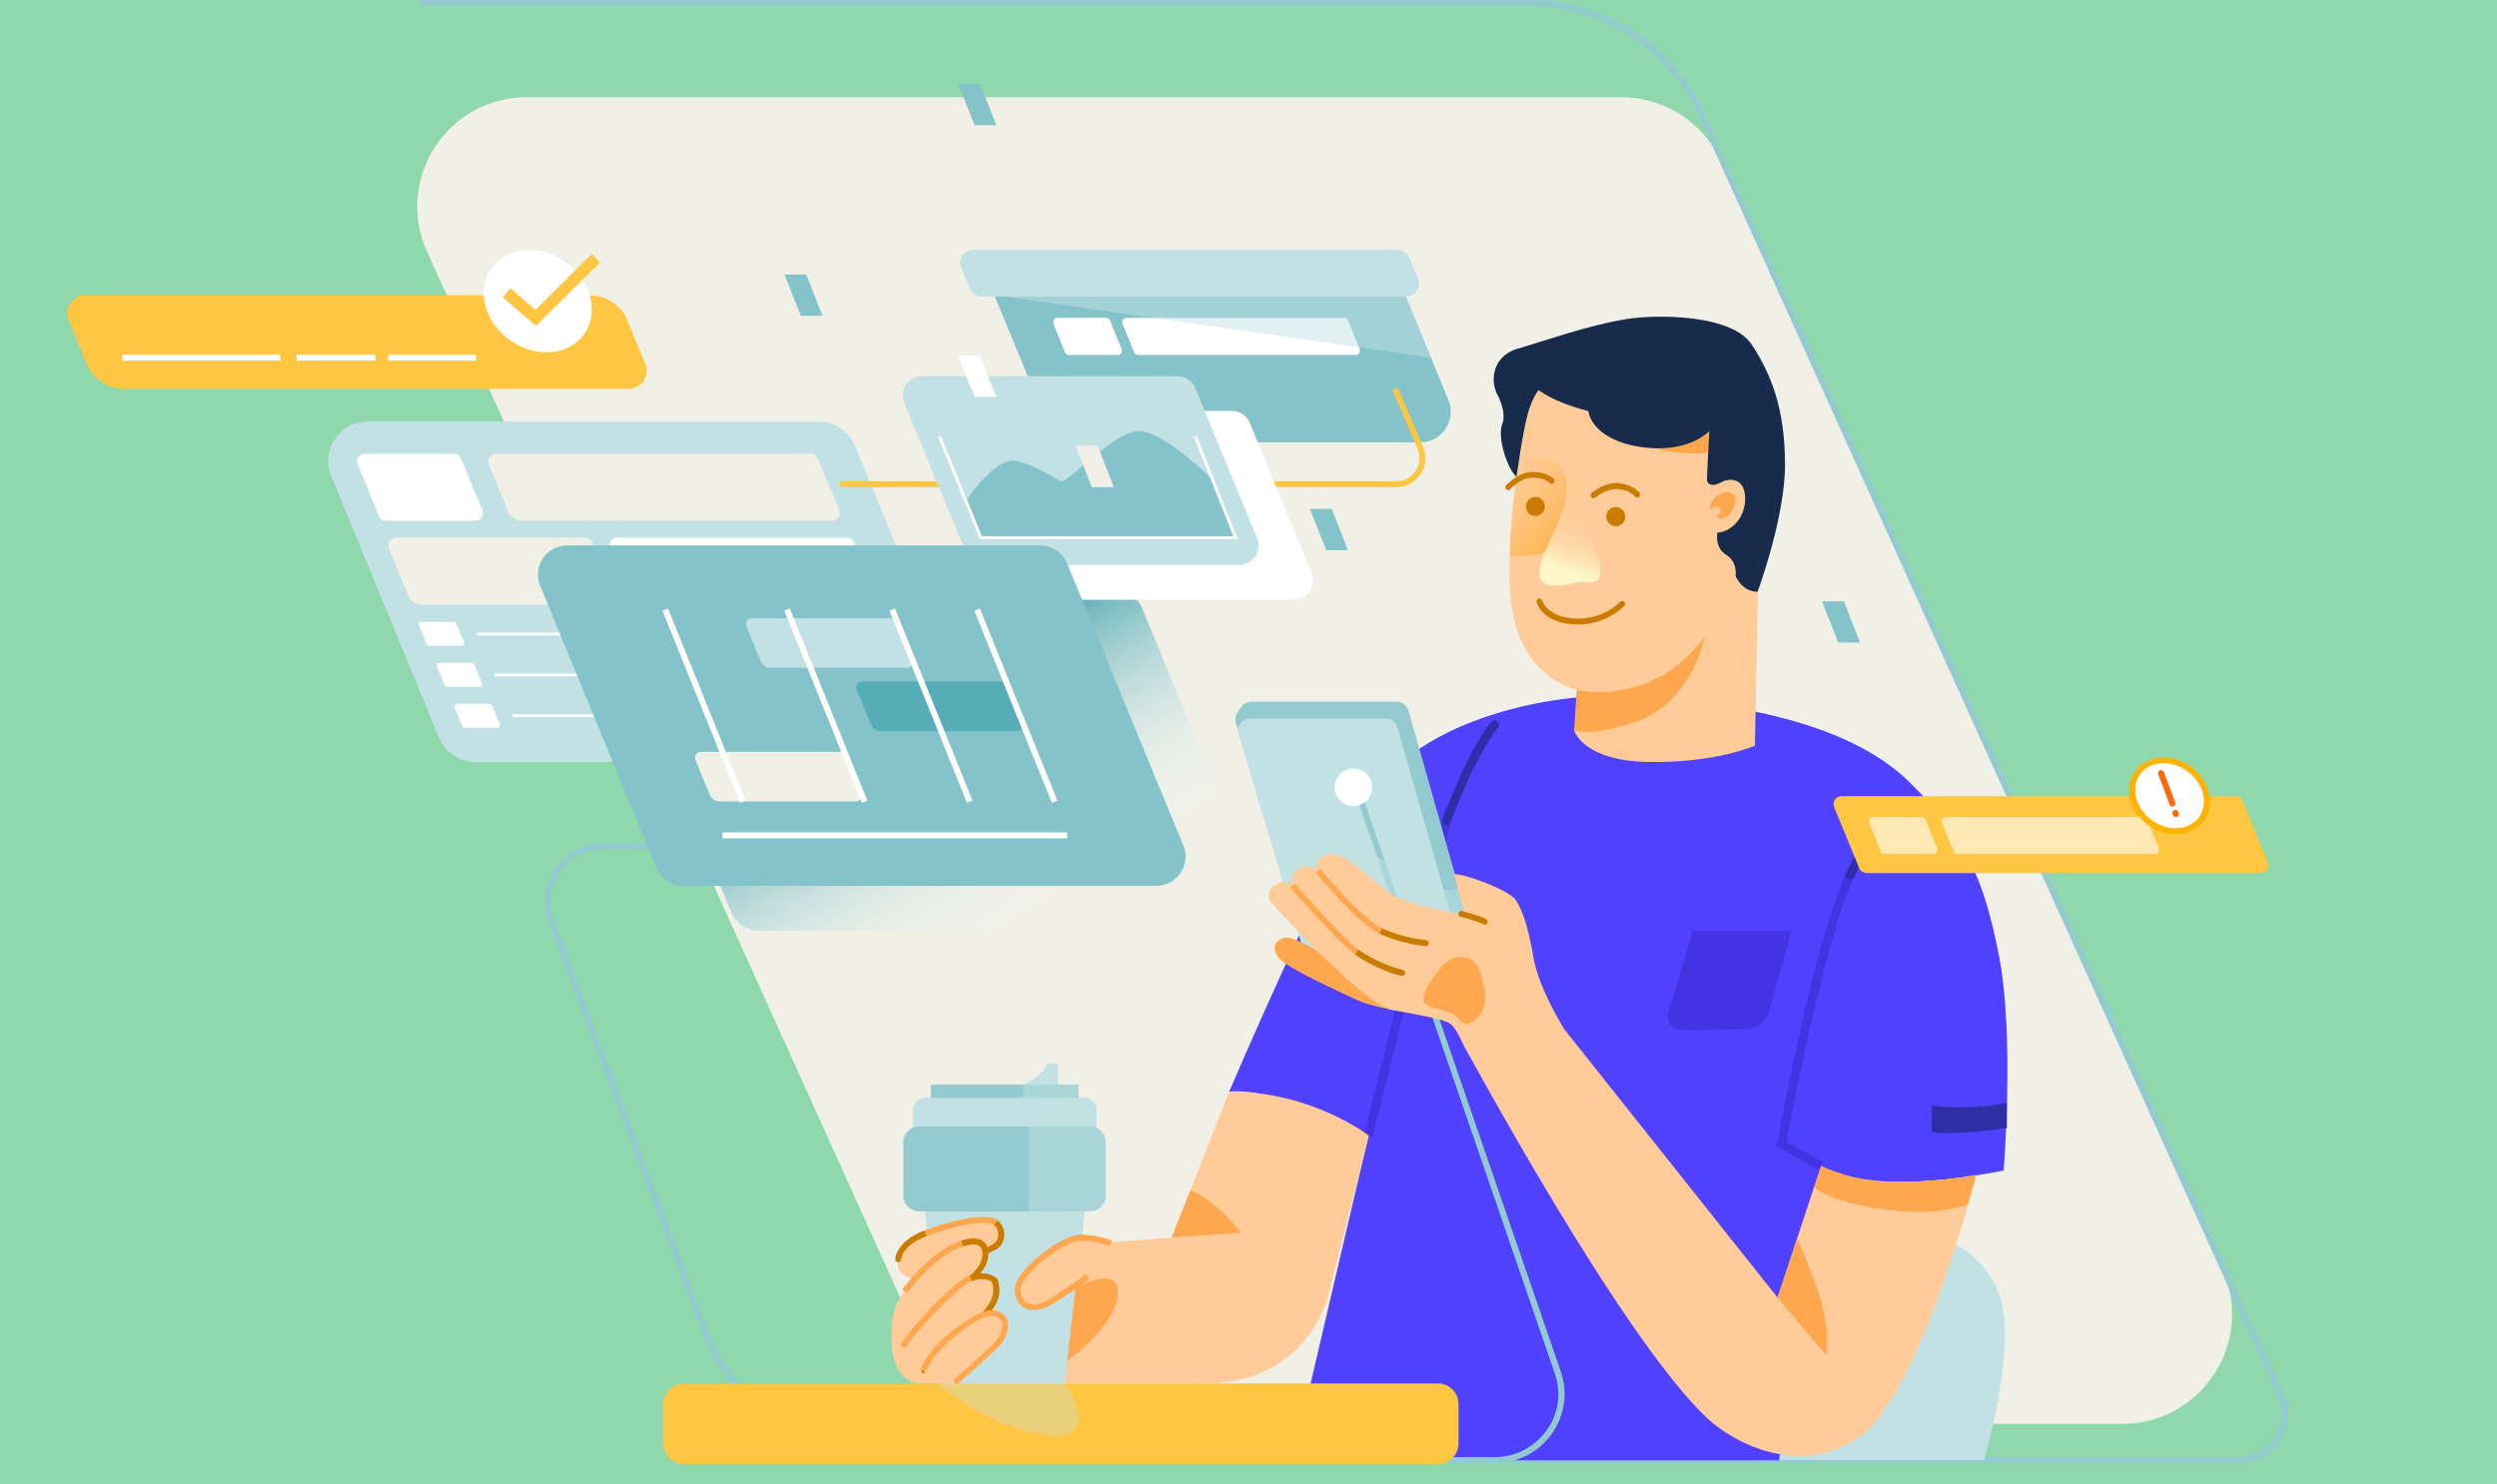 <svg width="370" height="220" viewBox="0 0 370 220" fill="none" xmlns="http://www.w3.org/2000/svg">
<rect width="370" height="220" fill="#8FD7AC"/>
<g clip-path="url(#clip0_655_14097)">
<path d="M137.513 201.415L63.274 37.289C58.419 26.547 66.275 14.396 78.104 14.396H240.22C246.62 14.396 252.402 18.138 255.051 23.95L329.29 188.12C334.145 198.862 326.288 211.013 314.46 211.013H152.343C145.943 210.969 140.161 207.226 137.513 201.415Z" fill="#F0F0E7"/>
<path d="M108.382 135.245L91.169 93.466C89.977 90.604 92.096 87.478 95.185 87.478H165.231C166.997 87.478 168.586 88.535 169.248 90.164L186.461 131.943C187.653 134.805 185.534 137.931 182.445 137.931H112.443C110.677 137.931 109.088 136.874 108.382 135.245Z" fill="url(#paint0_linear_655_14097)"/>
<path d="M166.291 216.824H132.261C119.726 216.824 108.338 208.943 103.969 197.233L81.282 136.654C80.267 133.969 80.62 131.063 82.297 128.685C83.93 126.308 86.534 124.943 89.403 124.943H98.716V125.824H89.403C86.799 125.824 84.46 127.057 83.003 129.17C81.547 131.283 81.194 133.88 82.121 136.302L104.807 196.88C109.088 208.239 120.123 215.899 132.261 215.899H166.291V216.824Z" fill="#93CAD0"/>
<path d="M331.806 216.824H166.29V215.943H331.761C333.924 215.943 335.91 214.843 337.102 213.038C338.294 211.233 338.426 208.987 337.543 207.006L251.652 17.038C247.194 7.22 237.352 0.881 226.538 0.881H62.126V0H226.582C237.705 0 247.9 6.56 252.447 16.686L338.382 206.654C339.397 208.899 339.221 211.453 337.852 213.522C336.528 215.591 334.233 216.824 331.806 216.824Z" fill="#93CAD0"/>
<path d="M281.136 183.365C281.136 183.365 290.89 180.855 295.834 190.849C299.453 198.157 293.98 216.384 293.98 216.384H259.994L281.136 183.365Z" fill="#C2E1E4"/>
<path d="M182.136 161.793C182.136 161.793 196.171 128.862 203.057 118.164C210.825 106.057 230.819 102.711 240.132 103.151C259.994 104.076 274.868 107.994 282.946 115.918C291.023 123.843 293.936 129.874 296.231 141.805C298.526 153.736 296.893 173.459 296.893 173.459C296.893 173.459 288.948 175.22 280.474 175.22C271.999 175.22 269.837 172.799 269.837 172.799L263.613 216.428H191.537L202.792 168.308C202.792 168.264 188.933 160.956 182.136 161.793Z" fill="#5041FF"/>
<path d="M203.41 168.44L202.13 168.132C202.218 167.736 211.752 129.61 214.18 119.528L215.46 119.837C213.076 129.874 203.498 168.044 203.41 168.44Z" fill="#4333E2"/>
<path d="M182.136 161.792L173.617 183.409L152.917 184.994C152.917 184.994 133.452 186.799 132.261 195.824C131.069 204.937 136.145 205.025 136.145 205.025C136.145 205.025 166.732 205.025 178.649 205.025C189.948 205.025 195.73 197.629 197.231 190.409L202.836 168.308C202.792 168.264 194.318 161.704 182.136 161.792Z" fill="#FFCC99"/>
<path d="M206.853 103.988H185.49C184.828 103.988 184.21 104.296 183.857 104.868L183.372 105.616C183.019 106.145 182.974 106.805 183.195 107.377L191.714 128.333C191.758 128.377 191.758 128.466 191.758 128.51L195.333 140.44C195.598 141.233 196.348 141.805 197.187 141.805H216.519C217.799 141.805 218.726 140.572 218.373 139.34L208.706 105.308C208.486 104.56 207.735 103.988 206.853 103.988Z" fill="#93CAD0"/>
<path d="M185.269 106.497H205.308C206.102 106.497 206.853 107.025 207.073 107.818L216.828 142.025C217.137 143.17 216.298 144.314 215.062 144.314H195.509C194.715 144.314 194.009 143.786 193.788 143.038L183.548 108.83C183.195 107.641 184.078 106.497 185.269 106.497Z" fill="#C2E1E4"/>
<path d="M221.462 216.824H161.921V215.944H221.462C224.552 215.944 227.332 214.491 229.142 212.025C230.952 209.56 231.393 206.434 230.378 203.528L200.364 116.227L201.203 115.962L231.261 203.22C232.364 206.39 231.879 209.78 229.892 212.554C227.906 215.283 224.861 216.824 221.462 216.824Z" fill="#93CAD0"/>
<g style="mix-blend-mode:multiply">
<g opacity="0.7">
<path opacity="0.7" d="M189.551 129.038C189.551 129.038 194.185 124.195 196.525 123.843C198.864 123.491 203.94 126.484 205.793 128.201C207.647 129.918 212.149 131.723 213.871 131.855C215.592 131.987 216.033 131.855 216.033 131.855L217.004 135.553C217.004 135.553 209.369 136.61 204.337 135.069C199.305 133.572 190.169 131.899 190.169 131.899L189.551 129.038Z" fill="#C4E2E5"/>
</g>
</g>
<path d="M196.392 141.717C196.392 141.717 191.625 138.415 190.125 139.032C188.624 139.648 188.492 140.66 189.595 142.069C190.698 143.478 199.085 147.264 201.159 148.233C203.233 149.201 206.72 149.686 206.72 149.686L196.392 141.717Z" fill="#FFA74F"/>
<path d="M269.837 172.799L263.393 192.302L231.834 152.591C231.834 152.591 228.083 146.692 227.244 142.025C226.45 137.358 225.611 134.937 224.64 133.44C223.669 131.899 216.828 129.39 215.46 129.566L217.048 135.553C217.048 135.553 208.574 134.321 205.793 132.252C203.013 130.182 199.526 126.704 197.628 126.616C195.73 126.528 194.759 127.673 195.289 129.038C195.289 129.038 194.494 127.937 192.685 128.641C190.875 129.346 191.537 131.283 191.537 131.283C191.537 131.283 190.787 130.226 189.109 131.063C187.432 131.899 188.094 133.44 188.094 133.44C188.094 133.44 201.821 148.849 206.323 149.686C210.825 150.522 213.871 151.006 214.886 151.711C215.901 152.415 216.916 155.145 217.048 155.233C217.181 155.321 240.353 198.509 253.109 210.308C256.728 213.654 266.482 219.113 275.486 212.994C284.446 206.918 292.877 174.119 292.877 174.119C292.877 174.119 287.05 175.308 280.562 175.132C273.5 175 269.837 172.799 269.837 172.799Z" fill="#FFCC99"/>
<path d="M263.393 192.302L270.587 200.843C270.587 200.843 271.47 197.013 269.042 190.409C266.615 183.805 266.306 183.585 266.306 183.585L263.393 192.302Z" fill="#FFA74F"/>
<path d="M220.006 137.05C219.917 137.05 219.829 137.006 219.741 136.962C219.432 136.742 217.622 136.17 216.431 135.862C216.21 135.818 216.033 135.553 216.122 135.333C216.166 135.113 216.431 134.937 216.651 135.025C217.137 135.157 219.697 135.818 220.27 136.258C220.447 136.39 220.491 136.698 220.359 136.874C220.27 137.006 220.138 137.05 220.006 137.05Z" fill="#C97C00"/>
<path d="M211.266 140.22C211.222 140.22 211.222 140.22 211.266 140.22C211.09 140.22 207.603 139.868 204.425 138.371C204.204 138.283 204.116 138.019 204.204 137.799C204.293 137.579 204.558 137.491 204.778 137.579C207.824 138.987 211.266 139.34 211.311 139.34C211.531 139.384 211.752 139.56 211.708 139.824C211.664 140.044 211.487 140.22 211.266 140.22Z" fill="#C97C00"/>
<path d="M207.735 144.623C207.691 144.623 207.691 144.623 207.647 144.623C206.235 144.358 202.968 143.038 200.762 141.453C200.585 141.321 200.497 141.057 200.673 140.836C200.806 140.66 201.071 140.616 201.291 140.748C203.322 142.201 206.499 143.478 207.868 143.742C208.088 143.786 208.265 144.006 208.221 144.27C208.133 144.491 207.956 144.623 207.735 144.623Z" fill="#C97C00"/>
<path d="M204.425 138.371C201.203 136.874 195.245 129.654 194.98 129.346L195.642 128.774C195.686 128.862 201.733 136.17 204.778 137.579L204.425 138.371Z" fill="#FFA74F"/>
<path d="M200.762 141.453C198.599 139.912 191.493 131.899 191.184 131.547L191.846 130.975C191.934 131.063 199.173 139.252 201.291 140.748L200.762 141.453Z" fill="#FFA74F"/>
<path d="M173.617 183.365L183.857 182.704C183.857 182.704 180.591 178.17 176.398 176.365L173.617 183.365Z" fill="#FFA74F"/>
<path d="M233.247 108.214C233.644 107.157 233.777 96.283 233.777 96.283L260.7 76.692L260.038 110.503C260.038 110.503 254.389 113.057 244.414 112.925C234.439 112.793 233.247 108.214 233.247 108.214Z" fill="#FFCC99"/>
<path d="M225.832 63.748C225.832 63.748 222.08 84 224.508 92.453C226.935 100.906 233.335 102.623 236.469 102.667C245.429 102.711 250.284 97.736 252.623 94.346C254.963 90.956 255.934 86.95 257.213 85.409C258.449 83.868 260.7 80.918 260.7 80.918C260.7 80.918 262.245 69.912 260.7 64.1C259.156 58.289 257.787 52.918 247.327 51.201C232.629 48.78 227.112 55.163 225.832 63.748Z" fill="#FFCC99"/>
<path d="M245.429 66.478C245.429 66.478 248.96 67.579 253.153 67.05L253.991 63.088C253.991 63.088 249.887 66.698 245.429 66.478Z" fill="#FFA74F"/>
<path d="M259.597 51.113C256.64 46.535 245.473 46.579 241.015 47.283C235.454 48.163 228.657 50.585 224.861 51.685C221.727 52.566 220.756 55.56 221.639 57.937C221.771 58.289 221.948 58.642 222.124 58.95C222.566 60.006 223.095 61.635 222.61 62.824C221.815 64.717 223.316 69.428 224.728 70.704C224.728 70.704 225.567 64.233 226.45 61.063C226.582 60.623 226.759 60.094 226.979 59.61C227.288 58.906 227.641 58.201 227.994 57.805C227.994 57.805 229.981 59.522 235.365 60.931C235.365 60.931 235.674 65.025 242.913 66.214C250.151 67.359 253.285 63.88 253.285 63.88C253.285 63.88 252.932 70.308 252.932 71.057C252.932 71.805 253.727 72.201 255.007 71.497C256.242 70.792 258.405 70.792 258.582 73.566C258.758 76.34 256.86 78.761 254.477 78.937C254.477 78.937 254.036 81.182 255.801 82.239C257.522 83.296 257.169 85.365 257.169 85.365C257.169 85.365 258.096 87.698 260.435 87.698C260.435 87.698 264.584 76.516 264.496 68.635C264.452 60.755 262.598 55.692 259.597 51.113Z" fill="#172B4D"/>
<path d="M157.772 204.981H140.029L135.306 164.61H162.495L157.772 204.981Z" fill="#C2E1E4"/>
<g style="mix-blend-mode:multiply">
<g opacity="0.7">
<path opacity="0.7" d="M137.116 179.535C137.116 179.535 142.324 187.811 158.125 187.811L159.802 187.371L160.729 179.535H137.116Z" fill="#C4E2E5"/>
</g>
</g>
<path d="M133.099 186.623C133.099 186.623 133.143 184.289 137.116 182.792C141.088 181.296 146.34 180.107 147.532 181.252C148.724 182.352 148.326 183.981 147.532 184.598C146.782 185.214 136.718 189.792 135.438 189.572C134.202 189.352 132.614 188.384 133.099 186.623Z" fill="#FFCC99"/>
<path d="M133.099 187.063C133.099 187.063 133.055 187.063 133.099 187.063C132.834 187.063 132.658 186.843 132.658 186.623C132.658 186.535 132.746 183.981 136.983 182.352C137.204 182.264 137.469 182.396 137.557 182.616C137.645 182.837 137.513 183.101 137.292 183.189C133.673 184.554 133.541 186.535 133.541 186.623C133.496 186.887 133.32 187.063 133.099 187.063Z" fill="#C97C00"/>
<path d="M135.571 190.013C135.527 190.013 135.482 190.013 135.438 190.013C135.218 189.969 135.041 189.748 135.085 189.484C135.129 189.264 135.35 189.088 135.615 189.132C136.718 189.308 146.649 184.862 147.355 184.245C147.709 183.981 147.929 183.453 147.929 182.969C147.929 182.616 147.841 182.044 147.311 181.56C147.135 181.384 147.135 181.119 147.311 180.943C147.488 180.767 147.753 180.767 147.929 180.943C148.503 181.516 148.856 182.22 148.812 183.013C148.812 183.761 148.459 184.509 147.929 184.95C147.091 185.566 137.469 190.013 135.571 190.013Z" fill="#C97C00"/>
<path d="M137.292 183.189L136.983 182.352C140.558 180.987 146.384 179.491 147.885 180.899L147.267 181.56C146.384 180.723 141.706 181.516 137.292 183.189Z" fill="#FFA74F"/>
<path d="M160.597 168.616H137.204C136.145 168.616 135.306 167.78 135.306 166.723V164.566C135.306 163.509 136.145 162.673 137.204 162.673H160.597C161.656 162.673 162.495 163.509 162.495 164.566V166.723C162.495 167.78 161.656 168.616 160.597 168.616Z" fill="#C2E1E4"/>
<path d="M161.479 179.535H136.189C134.909 179.535 133.849 178.478 133.849 177.201V169.277C133.849 168 134.909 166.943 136.189 166.943H161.479C162.759 166.943 163.819 168 163.819 169.277V177.201C163.819 178.478 162.759 179.535 161.479 179.535Z" fill="#93CAD0"/>
<path d="M159.802 160.736H137.954V162.717H159.802V160.736Z" fill="#93CAD0"/>
<path d="M151.593 160.736C151.593 160.736 154.285 159.855 155.212 157.61H156.757V160.736H151.593Z" fill="#C2E1E4"/>
<path d="M134.026 191.377C134.026 191.377 138.307 185.61 142.589 184.289C146.826 182.968 146.296 186.491 145.413 187.855C144.531 189.22 137.072 197.057 137.072 197.057C137.072 197.057 134.158 198.818 132.216 197.057C132.216 197.013 131.863 193.843 134.026 191.377Z" fill="#FFCC99"/>
<path d="M137.072 197.453C136.983 197.453 136.851 197.409 136.763 197.321C136.586 197.145 136.586 196.881 136.763 196.704C139.323 194.019 144.398 188.604 145.06 187.591C145.502 186.887 145.855 185.522 145.325 184.862C144.84 184.201 143.648 184.421 142.721 184.73C142.5 184.818 142.236 184.686 142.147 184.421C142.059 184.201 142.191 183.937 142.456 183.849C144.178 183.321 145.369 183.453 146.031 184.289C146.826 185.346 146.385 187.151 145.767 188.032C144.884 189.396 137.689 196.969 137.381 197.277C137.292 197.409 137.16 197.453 137.072 197.453Z" fill="#C97C00"/>
<path d="M134.379 191.642L133.673 191.113C133.849 190.893 138.131 185.214 142.456 183.849L142.721 184.686C138.66 185.962 134.423 191.554 134.379 191.642Z" fill="#FFA74F"/>
<path d="M147.356 189.748C147.356 189.748 146.164 188.604 143.869 189.396C141.574 190.233 134.247 198.201 133.85 199.61C133.32 201.459 134.776 203.088 136.939 203.088C138.837 203.044 144.972 195.956 146.296 194.283C147.62 192.61 147.841 191.465 147.356 189.748Z" fill="#FFCC99"/>
<path d="M147.356 189.748C147.356 189.748 146.164 188.604 143.869 189.396C141.574 190.233 134.247 198.201 133.85 199.61C133.32 201.459 134.776 203.088 136.939 203.088C138.837 203.044 144.972 195.956 146.296 194.283C147.62 192.61 147.841 191.465 147.356 189.748Z" fill="#FFCC99"/>
<path d="M269.528 173.371L263.26 169.937L263.349 169.453C263.613 167.956 270.013 132.296 275.486 126.176L276.457 127.057C271.602 132.56 265.511 164.962 264.717 169.233L270.146 172.226L269.528 173.371Z" fill="#4333E2"/>
<path d="M163.554 184.157C163.554 184.157 163.068 183.453 160.288 183.409C157.507 183.321 150.489 188.78 150.842 191.377C151.195 193.975 153.27 194.107 155.168 193.182C157.066 192.258 161.215 189.132 161.215 189.132" fill="#FFCC99"/>
<path d="M153.138 194.151C152.652 194.151 152.211 194.063 151.813 193.843C151.284 193.535 150.578 192.874 150.357 191.421C150.225 190.233 151.196 188.868 152.078 187.899C154.241 185.522 158.125 182.925 160.244 182.969C163.113 183.057 164.702 183.849 164.79 183.893L164.393 184.686C164.393 184.686 162.892 183.937 160.244 183.849C158.611 183.805 154.947 186.094 152.74 188.516C151.681 189.66 151.151 190.717 151.24 191.333C151.372 192.214 151.681 192.786 152.211 193.094C152.873 193.447 153.844 193.359 154.903 192.83C156.713 191.906 160.862 188.868 160.906 188.824L161.435 189.528C161.259 189.66 157.198 192.654 155.3 193.623C154.594 193.975 153.844 194.151 153.138 194.151Z" fill="#FFA74F"/>
<path d="M136.939 203.572C136.718 203.572 136.498 203.396 136.498 203.132C136.498 202.868 136.674 202.692 136.939 202.692C138.351 202.692 143.648 196.968 145.987 194.019C147.135 192.566 147.4 191.553 147.002 190.012C146.738 189.792 145.722 189.22 144.045 189.836C143.825 189.924 143.56 189.792 143.471 189.572C143.383 189.352 143.516 189.088 143.736 189C146.296 188.119 147.62 189.396 147.709 189.44C147.753 189.484 147.797 189.572 147.841 189.616C148.371 191.509 148.106 192.786 146.693 194.547C146.561 194.635 139.367 203.528 136.939 203.572Z" fill="#C97C00"/>
<path d="M134.247 199.742L133.408 199.522C133.805 198.025 141.22 189.881 143.692 189L144.001 189.836C141.838 190.629 134.6 198.465 134.247 199.742Z" fill="#FFA74F"/>
<path d="M140.029 204.981C140.029 204.981 136.939 205.421 136.939 203.088C136.939 200.755 144.575 194.019 147.267 194.591C149.96 195.12 148.812 197.893 147.929 198.95C147.047 200.006 141.485 204.849 141.485 204.849" fill="#FFCC99"/>
<path d="M65.039 109.314L49.062 70.528C47.473 66.698 50.297 62.472 54.49 62.472H121.27C123.654 62.472 125.772 63.925 126.699 66.082L142.677 104.868C144.266 108.698 141.441 112.925 137.248 112.925H70.468C68.085 112.925 65.966 111.516 65.039 109.314Z" fill="#C2E1E4"/>
<path d="M63.23 95.446L62.082 92.717C61.95 92.453 62.17 92.144 62.479 92.144H67.202C67.379 92.144 67.511 92.233 67.599 92.409L68.747 95.138C68.879 95.402 68.659 95.711 68.35 95.711H63.627C63.406 95.711 63.274 95.623 63.23 95.446Z" fill="white"/>
<path d="M117.872 93.73H70.645V94.17H117.872V93.73Z" fill="white"/>
<path d="M65.878 101.522L64.73 98.793C64.598 98.528 64.819 98.22 65.128 98.22H69.85C70.027 98.22 70.159 98.308 70.248 98.484L71.395 101.214C71.528 101.478 71.307 101.786 70.998 101.786H66.275C66.055 101.786 65.922 101.698 65.878 101.522Z" fill="white"/>
<path d="M120.52 99.805H73.293V100.245H120.52V99.805Z" fill="white"/>
<path d="M68.526 107.598L67.379 104.868C67.246 104.604 67.467 104.296 67.776 104.296H72.499C72.675 104.296 72.808 104.384 72.896 104.56L74.043 107.289C74.176 107.554 73.955 107.862 73.646 107.862H68.923C68.703 107.862 68.57 107.73 68.526 107.598Z" fill="white"/>
<path d="M123.168 105.836H75.941V106.277H123.168V105.836Z" fill="white"/>
<path d="M56.168 76.472L52.99 68.811C52.681 68.063 53.255 67.227 54.049 67.227H67.246C67.732 67.227 68.129 67.491 68.305 67.931L71.483 75.591C71.792 76.34 71.218 77.176 70.424 77.176H57.227C56.741 77.176 56.344 76.912 56.168 76.472Z" fill="white"/>
<path d="M75.279 75.767L72.41 68.811C72.101 68.063 72.675 67.227 73.469 67.227H120.123C120.608 67.227 121.005 67.491 121.182 67.931L124.36 75.591C124.669 76.34 124.095 77.176 123.301 77.176H77.398C76.471 77.176 75.632 76.648 75.279 75.767Z" fill="#F0F0E7"/>
<path d="M60.493 88.226L57.624 81.27C57.315 80.522 57.889 79.686 58.683 79.686H86.666C87.152 79.686 87.549 79.95 87.726 80.39L90.904 88.05C91.213 88.799 90.639 89.635 89.844 89.635H62.612C61.685 89.635 60.846 89.107 60.493 88.226Z" fill="#F0F0E7"/>
<path d="M93.287 88.226L90.418 81.27C90.109 80.522 90.683 79.686 91.478 79.686H125.507C125.993 79.686 126.39 79.95 126.567 80.39L129.745 88.05C130.054 88.799 129.48 89.635 128.685 89.635H95.406C94.479 89.635 93.64 89.107 93.287 88.226Z" fill="white"/>
<path d="M155.168 62.736L145.987 40.503H206.897L214.621 59.302C215.857 62.296 213.65 65.553 210.428 65.553H159.361C157.551 65.553 155.874 64.453 155.168 62.736Z" fill="#84C3CA"/>
<path d="M157.816 52.214L156.095 47.987C155.918 47.591 156.227 47.107 156.668 47.107H163.907C164.172 47.107 164.392 47.283 164.481 47.503L166.202 51.73C166.379 52.126 166.07 52.61 165.628 52.61H158.39C158.125 52.61 157.904 52.434 157.816 52.214Z" fill="white"/>
<path d="M168.056 52.214L166.335 47.987C166.158 47.591 166.467 47.107 166.908 47.107H199.173C199.438 47.107 199.658 47.283 199.747 47.503L201.468 51.73C201.645 52.126 201.336 52.61 200.894 52.61H168.63C168.365 52.61 168.144 52.434 168.056 52.214Z" fill="white"/>
<path d="M206.897 72.201H124.448V71.321H206.897C208.044 71.321 209.104 70.749 209.766 69.78C210.428 68.811 210.516 67.623 210.075 66.566L206.323 57.805L207.118 57.453L210.869 66.214C211.443 67.535 211.311 69.076 210.516 70.264C209.722 71.453 208.353 72.201 206.897 72.201Z" fill="#FFC642"/>
<path d="M143.736 42.792L142.412 39.667C141.882 38.434 142.809 37.025 144.178 37.025H207.029C207.78 37.025 208.486 37.465 208.795 38.17L210.119 41.296C210.649 42.528 209.722 43.937 208.353 43.937H145.502C144.751 43.937 144.045 43.497 143.736 42.792Z" fill="#C2E1E4"/>
<path d="M12.869 53.975L10.177 47.459C9.47 45.698 10.75 43.761 12.648 43.761H87.417C89.844 43.761 92.007 45.214 92.934 47.415L95.626 53.931C96.333 55.692 95.053 57.629 93.155 57.629H18.386C15.959 57.629 13.796 56.176 12.869 53.975Z" fill="#FFC642"/>
<path d="M151.24 87.126L142.059 64.849C141.265 62.956 142.677 60.887 144.707 60.887H182.533C183.681 60.887 184.74 61.591 185.181 62.648L194.362 84.924C195.156 86.817 193.744 88.887 191.714 88.887H153.888C152.74 88.887 151.681 88.182 151.24 87.126Z" fill="white"/>
<path d="M143.162 81.975L133.982 59.698C133.187 57.805 134.6 55.736 136.63 55.736H174.456C175.603 55.736 176.663 56.44 177.104 57.497L186.285 79.774C187.079 81.667 185.667 83.736 183.636 83.736H145.811C144.663 83.736 143.604 83.031 143.162 81.975Z" fill="#C2E1E4"/>
<path d="M143.118 74.226C143.118 74.226 147.444 67.667 150.533 68.327C153.623 68.987 156.271 70.88 157.154 71.321C158.037 71.761 164.481 64.585 168.188 63.925C171.896 63.264 179.62 71.057 179.62 71.057L183.018 79.686H145.325L143.118 74.226Z" fill="#84C3CA"/>
<path d="M97.26 128.597L80.046 86.817C78.854 83.956 80.973 80.83 84.063 80.83H154.109C155.874 80.83 157.463 81.887 158.125 83.516L175.339 125.295C176.53 128.157 174.412 131.283 171.322 131.283H101.276C99.511 131.283 97.922 130.226 97.26 128.597Z" fill="#84C3CA"/>
<path d="M256.198 72.95C256.198 72.95 255.669 72.686 254.477 73.478C253.285 74.27 253.374 75.459 253.374 75.459C253.374 75.459 254.477 74.711 254.874 75.327C255.271 75.987 254.433 76.296 254.389 76.384C254.345 76.472 254.609 77.132 255.448 76.824C256.287 76.516 257.125 74.975 257.169 74.314C257.213 73.698 257.037 73.17 256.198 72.95Z" fill="#FFA74F"/>
<path d="M213.032 217H101.364C99.643 217 98.275 215.635 98.275 213.918V208.107C98.275 206.39 99.643 205.025 101.364 205.025H213.032C214.753 205.025 216.122 206.39 216.122 208.107V213.918C216.122 215.591 214.709 217 213.032 217Z" fill="#FFC642"/>
<path d="M232.011 71.057C232.011 71.057 232.761 72.906 230.908 77.176C229.054 81.447 227.509 84.528 228.303 85.937C229.098 87.346 232.496 86.642 233.688 86.333C234.88 86.025 236.91 86.95 237.131 84.969C237.352 82.987 236.822 82.547 236.822 82.547" fill="url(#paint1_linear_655_14097)"/>
<path d="M229.495 80.434C229.495 80.434 231.967 75.371 232.055 73.522C232.143 71.673 232.673 69.251 229.583 68.107C226.494 66.962 225.479 68.371 224.949 69.56C224.419 70.792 223.581 79.686 223.757 82.415C223.757 82.415 228.612 82.591 229.054 81.534C229.495 80.478 229.495 80.434 229.495 80.434Z" fill="url(#paint2_linear_655_14097)"/>
<path d="M239.426 77.969C240.206 77.969 240.838 77.338 240.838 76.56C240.838 75.782 240.206 75.151 239.426 75.151C238.646 75.151 238.014 75.782 238.014 76.56C238.014 77.338 238.646 77.969 239.426 77.969Z" fill="#C97C00"/>
<path d="M227.509 76.472C228.289 76.472 228.921 75.841 228.921 75.063C228.921 74.285 228.289 73.654 227.509 73.654C226.729 73.654 226.097 74.285 226.097 75.063C226.097 75.841 226.729 76.472 227.509 76.472Z" fill="#C97C00"/>
<path d="M223.492 72.641C223.36 72.641 223.272 72.597 223.183 72.509C223.007 72.333 223.007 72.069 223.183 71.893C224.11 71.013 225.39 69.956 227.112 69.956C229.274 69.912 230.201 70.969 230.245 70.969C230.422 71.145 230.378 71.409 230.201 71.585C230.025 71.761 229.76 71.717 229.583 71.541C229.539 71.497 228.833 70.792 227.156 70.792H227.112C226.008 70.792 224.993 71.321 223.801 72.465C223.713 72.597 223.625 72.641 223.492 72.641Z" fill="#C97C00"/>
<path d="M236.116 73.83C235.983 73.83 235.851 73.786 235.763 73.654C235.63 73.478 235.674 73.17 235.851 73.038C236.866 72.289 238.278 71.409 240 71.629C242.118 71.893 242.913 72.994 242.957 73.038C243.089 73.258 243.045 73.522 242.869 73.654C242.692 73.786 242.383 73.742 242.251 73.566C242.207 73.522 241.589 72.686 239.912 72.509C238.808 72.377 237.749 72.73 236.381 73.742C236.336 73.786 236.204 73.83 236.116 73.83Z" fill="#C97C00"/>
<path d="M233.865 92.541C233.644 92.541 233.468 92.541 233.247 92.541C228.48 92.277 227.73 89.371 227.686 89.239C227.641 89.019 227.774 88.755 227.995 88.711C228.215 88.667 228.48 88.799 228.524 89.019C228.568 89.107 229.23 91.396 233.291 91.66C237.528 91.924 240.044 89.239 240.044 89.195C240.221 89.019 240.485 89.019 240.662 89.151C240.838 89.327 240.839 89.591 240.706 89.767C240.574 89.899 238.102 92.541 233.865 92.541Z" fill="#C97C00"/>
<path d="M233.644 102.27C233.644 102.27 244.767 104.956 252.623 94.346C252.623 94.346 250.725 104.031 242.516 106.937C236.116 109.226 233.247 108.258 233.247 108.258L233.644 102.27Z" fill="#FFA74F"/>
<path d="M292.788 174.208L291.596 178.478C291.596 178.478 287.359 180.371 279.106 179.227C270.852 178.082 268.822 175.969 268.822 175.969L269.881 172.799C269.881 172.799 275.001 175.308 280.518 175.22C288.374 175.044 292.788 174.208 292.788 174.208Z" fill="#FFA74F"/>
<path d="M216.519 141.849C215.018 141.849 213.87 142.421 211.796 145.811C209.722 149.201 211.752 149.113 213.826 149.73C215.901 150.346 216.077 151.05 216.872 151.667C217.666 152.283 220.712 150.258 220.006 146.78C219.299 143.258 218.593 141.849 216.519 141.849Z" fill="#FFA74F"/>
<path d="M141.794 205.201L141.22 204.541C143.162 202.868 146.958 199.522 147.62 198.686C148.15 198.025 148.768 196.748 148.459 195.912C148.282 195.472 147.885 195.164 147.223 195.031C146.208 194.811 144.001 196 141.662 197.893C139.234 199.918 137.38 202.164 137.38 203.132H136.498C136.498 201.679 138.793 199.126 141.088 197.233C142.059 196.44 145.458 193.799 147.355 194.195C148.591 194.459 149.077 195.12 149.253 195.604C149.695 196.837 148.9 198.465 148.282 199.258C147.4 200.315 142.015 204.981 141.794 205.201Z" fill="#FFA74F"/>
<path d="M158.125 201.723C158.125 201.723 165.187 196.66 165.628 191.906C166.07 187.151 159.361 190.849 159.361 190.849L158.125 201.723Z" fill="#FFA74F"/>
<g style="mix-blend-mode:multiply">
<g opacity="0.7">
<path opacity="0.7" d="M151.593 160.736V162.717H154.197V166.899H152.431V179.535H160.729C160.729 179.535 163.819 179.843 163.819 177.201C163.819 174.56 163.819 169.277 163.819 169.277C163.819 169.277 163.863 167.692 162.451 167.119L162.495 164.17C162.495 164.17 162.318 162.541 159.846 162.717V160.736H151.593Z" fill="#C4E2E5"/>
</g>
</g>
<path d="M112.708 97.956L110.589 92.805C110.368 92.233 110.766 91.617 111.384 91.617H132.04C132.393 91.617 132.702 91.837 132.834 92.145L135.174 97.78C135.394 98.352 134.997 98.969 134.379 98.969H114.297C113.59 99.013 112.973 98.617 112.708 97.956Z" fill="#C2E1E4"/>
<path d="M129.039 107.333L126.92 102.182C126.699 101.61 127.097 100.994 127.714 100.994H148.371C148.724 100.994 149.033 101.214 149.165 101.522L151.504 107.157C151.725 107.73 151.328 108.346 150.71 108.346H130.627C129.921 108.39 129.303 107.994 129.039 107.333Z" fill="#57ADB7"/>
<path d="M105.16 117.767L103.042 112.616C102.821 112.044 103.218 111.428 103.836 111.428H124.492C124.845 111.428 125.154 111.648 125.287 111.956L127.626 117.591C127.847 118.164 127.45 118.78 126.832 118.78H106.749C106.043 118.78 105.425 118.384 105.16 117.767Z" fill="#F0F0E7"/>
<path d="M98.987 90.182L98.168 90.51L109.652 118.977L110.471 118.649L98.987 90.182Z" fill="white"/>
<path d="M117.04 90.184L116.221 90.513L127.705 118.98L128.524 118.651L117.04 90.184Z" fill="white"/>
<path d="M132.621 90.186L131.802 90.515L143.286 118.982L144.105 118.653L132.621 90.186Z" fill="white"/>
<path d="M145.201 90.191L144.382 90.52L155.866 118.987L156.685 118.658L145.201 90.191Z" fill="white"/>
<path d="M87.638 44.95C88.167 49.044 85.166 52.214 80.973 52.214C76.78 52.214 72.719 49.044 71.836 44.95C70.954 40.679 73.867 37.069 78.413 37.069C82.959 37.069 87.108 40.635 87.638 44.95Z" fill="white"/>
<path d="M79.428 48.296L74.485 44.069L75.632 42.705L79.34 45.918L87.682 37.642L88.918 38.874L79.428 48.296Z" fill="#FFC642"/>
<path d="M41.514 52.566H18.121V53.446H41.514V52.566Z" fill="white"/>
<path d="M55.638 52.566H43.942V53.446H55.638V52.566Z" fill="white"/>
<path d="M70.556 52.566H57.536V53.446H70.556V52.566Z" fill="white"/>
<path d="M158.125 123.359H107.058V124.239H158.125V123.359Z" fill="white"/>
<path d="M183.416 79.906H145.193L139.014 64.761L139.411 64.585L145.502 79.466H182.754L176.928 64.761L177.325 64.585L183.416 79.906Z" fill="white"/>
<path d="M159.361 66.038L161.788 72.201H165.055L162.627 66.038H159.361Z" fill="#F0F0E7"/>
<path d="M194.097 75.415L196.525 81.534H199.747L197.319 75.415H194.097Z" fill="#84C3CA"/>
<path d="M116.239 40.679L118.666 46.799H121.888L119.461 40.679H116.239Z" fill="#84C3CA"/>
<path d="M141.971 12.415L144.398 18.535H147.62L145.237 12.415H141.971Z" fill="#84C3CA"/>
<path d="M269.969 89.107L272.397 95.226H275.619L273.235 89.107H269.969Z" fill="#84C3CA"/>
<path d="M141.971 52.698L144.398 58.818H147.62L145.237 52.698H141.971Z" fill="white"/>
<path d="M200.541 119.44C202.077 119.44 203.322 118.198 203.322 116.667C203.322 115.135 202.077 113.893 200.541 113.893C199.005 113.893 197.76 115.135 197.76 116.667C197.76 118.198 199.005 119.44 200.541 119.44Z" fill="white"/>
<g style="mix-blend-mode:multiply">
<g opacity="0.7">
<path opacity="0.7" d="M147.576 43.761L212.105 53.006L208.265 43.761H147.576Z" fill="#C4E2E5"/>
</g>
</g>
<path d="M250.814 137.975H265.467L262.289 149.289C262.289 149.289 261.804 152.547 258.273 152.547C256.154 152.547 252.138 152.679 249.048 152.635C247.724 152.591 246.797 151.314 247.194 150.082L250.814 137.975Z" fill="#4333E2"/>
<path d="M274.118 130.315C274.03 130.315 273.942 130.315 273.853 130.27C273.544 130.094 273.368 129.742 273.544 129.39C278.179 119.572 281.622 118.164 281.798 118.12C282.151 117.987 282.504 118.164 282.637 118.516C282.769 118.868 282.593 119.22 282.284 119.352C282.195 119.396 279.062 120.849 274.736 129.962C274.604 130.182 274.383 130.315 274.118 130.315Z" fill="#2E2EA6"/>
<path d="M214.356 122.302C214.268 122.302 214.179 122.302 214.135 122.258C213.782 122.126 213.606 121.73 213.738 121.422C217.799 110.635 220.844 107.113 220.977 106.981C221.241 106.717 221.639 106.673 221.904 106.937C222.168 107.201 222.212 107.598 221.948 107.862C221.904 107.906 218.858 111.428 214.93 121.906C214.841 122.126 214.621 122.302 214.356 122.302Z" fill="#2E2EA6"/>
<path d="M286.256 163.862C286.256 163.862 291.596 164.654 297.378 163.421V167.164C297.378 167.164 290.052 168.308 286.256 167.78V163.862Z" fill="#2E2EA6"/>
<g opacity="0.7">
<g opacity="0.7">
<path opacity="0.7" d="M138.793 205.025C138.793 205.025 147.179 212.069 155.433 212.73C163.686 213.39 157.772 205.025 157.772 205.025H138.793Z" fill="#C4E2E5"/>
</g>
</g>
<path d="M275.486 128.641L271.779 119.616C271.47 118.824 272.044 117.987 272.882 117.987H331.232C331.717 117.987 332.159 118.295 332.335 118.736L336.043 127.761C336.352 128.553 335.778 129.39 334.939 129.39H276.59C276.104 129.346 275.663 129.082 275.486 128.641Z" fill="#FFC642"/>
<path d="M289.478 126.176L287.756 121.95C287.58 121.553 287.889 121.069 288.33 121.069H317.593C317.858 121.069 318.079 121.245 318.167 121.465L319.888 125.692C320.065 126.088 319.756 126.572 319.315 126.572H290.052C289.787 126.572 289.566 126.396 289.478 126.176Z" fill="#FFE8B3"/>
<path d="M326.994 118.12C327.348 120.937 325.273 123.182 322.36 123.182C319.447 123.182 316.622 120.981 316.048 118.12C315.43 115.17 317.461 112.66 320.595 112.66C323.728 112.66 326.597 115.17 326.994 118.12Z" fill="white"/>
<path d="M322.36 123.623C319.226 123.623 316.225 121.245 315.607 118.252C315.298 116.711 315.607 115.214 316.534 114.069C317.505 112.925 318.917 112.264 320.595 112.264C323.949 112.264 326.995 114.906 327.436 118.119C327.612 119.572 327.215 120.937 326.288 121.994C325.317 123.006 323.949 123.623 322.36 123.623ZM320.595 113.101C319.182 113.101 317.99 113.629 317.24 114.597C316.49 115.522 316.225 116.755 316.49 118.031C317.019 120.629 319.668 122.742 322.36 122.742C323.684 122.742 324.832 122.258 325.626 121.377C326.377 120.541 326.686 119.396 326.553 118.208C326.2 115.434 323.464 113.101 320.595 113.101Z" fill="#FFB200"/>
<path d="M321.875 119.528C321.698 119.528 321.522 119.44 321.477 119.22L319.8 114.73C319.712 114.509 319.844 114.245 320.065 114.157C320.286 114.069 320.551 114.201 320.639 114.421L322.316 118.912C322.404 119.132 322.272 119.396 322.051 119.484C322.007 119.528 321.919 119.528 321.875 119.528Z" fill="#FF690A"/>
<path d="M322.404 121.069C322.228 121.069 322.051 120.981 322.007 120.805L321.919 120.629C321.831 120.409 321.919 120.145 322.184 120.057C322.404 119.969 322.669 120.057 322.757 120.321L322.846 120.497C322.934 120.717 322.846 120.981 322.581 121.069C322.537 121.069 322.493 121.069 322.404 121.069Z" fill="#FF690A"/>
<path d="M278.664 126.176L276.943 121.95C276.766 121.553 277.075 121.069 277.517 121.069H284.755C285.02 121.069 285.241 121.245 285.329 121.465L287.05 125.692C287.227 126.088 286.918 126.572 286.477 126.572H279.238C279.017 126.572 278.752 126.396 278.664 126.176Z" fill="#FFE8B3"/>
</g>
<defs>
<linearGradient id="paint0_linear_655_14097" x1="130.137" y1="98.499" x2="153.003" y2="135.973" gradientUnits="userSpaceOnUse">
<stop stop-color="#2494A1"/>
<stop offset="0.998" stop-color="white" stop-opacity="0"/>
</linearGradient>
<linearGradient id="paint1_linear_655_14097" x1="235.608" y1="75.234" x2="232.202" y2="84.595" gradientUnits="userSpaceOnUse">
<stop offset="0.002" stop-color="#FFCC99" stop-opacity="0"/>
<stop offset="0.266" stop-color="#FFD19F" stop-opacity="0.265"/>
<stop offset="0.616" stop-color="#FFE0B0" stop-opacity="0.615"/>
<stop offset="1" stop-color="#FFF7CA"/>
</linearGradient>
<linearGradient id="paint2_linear_655_14097" x1="220.272" y1="70.377" x2="230.993" y2="78.401" gradientUnits="userSpaceOnUse">
<stop stop-color="#FFCC99" stop-opacity="0.3"/>
<stop offset="1" stop-color="#FFB759"/>
</linearGradient>
<clipPath id="clip0_655_14097">
<rect width="329" height="217" fill="white" transform="translate(10)"/>
</clipPath>
</defs>
</svg>
